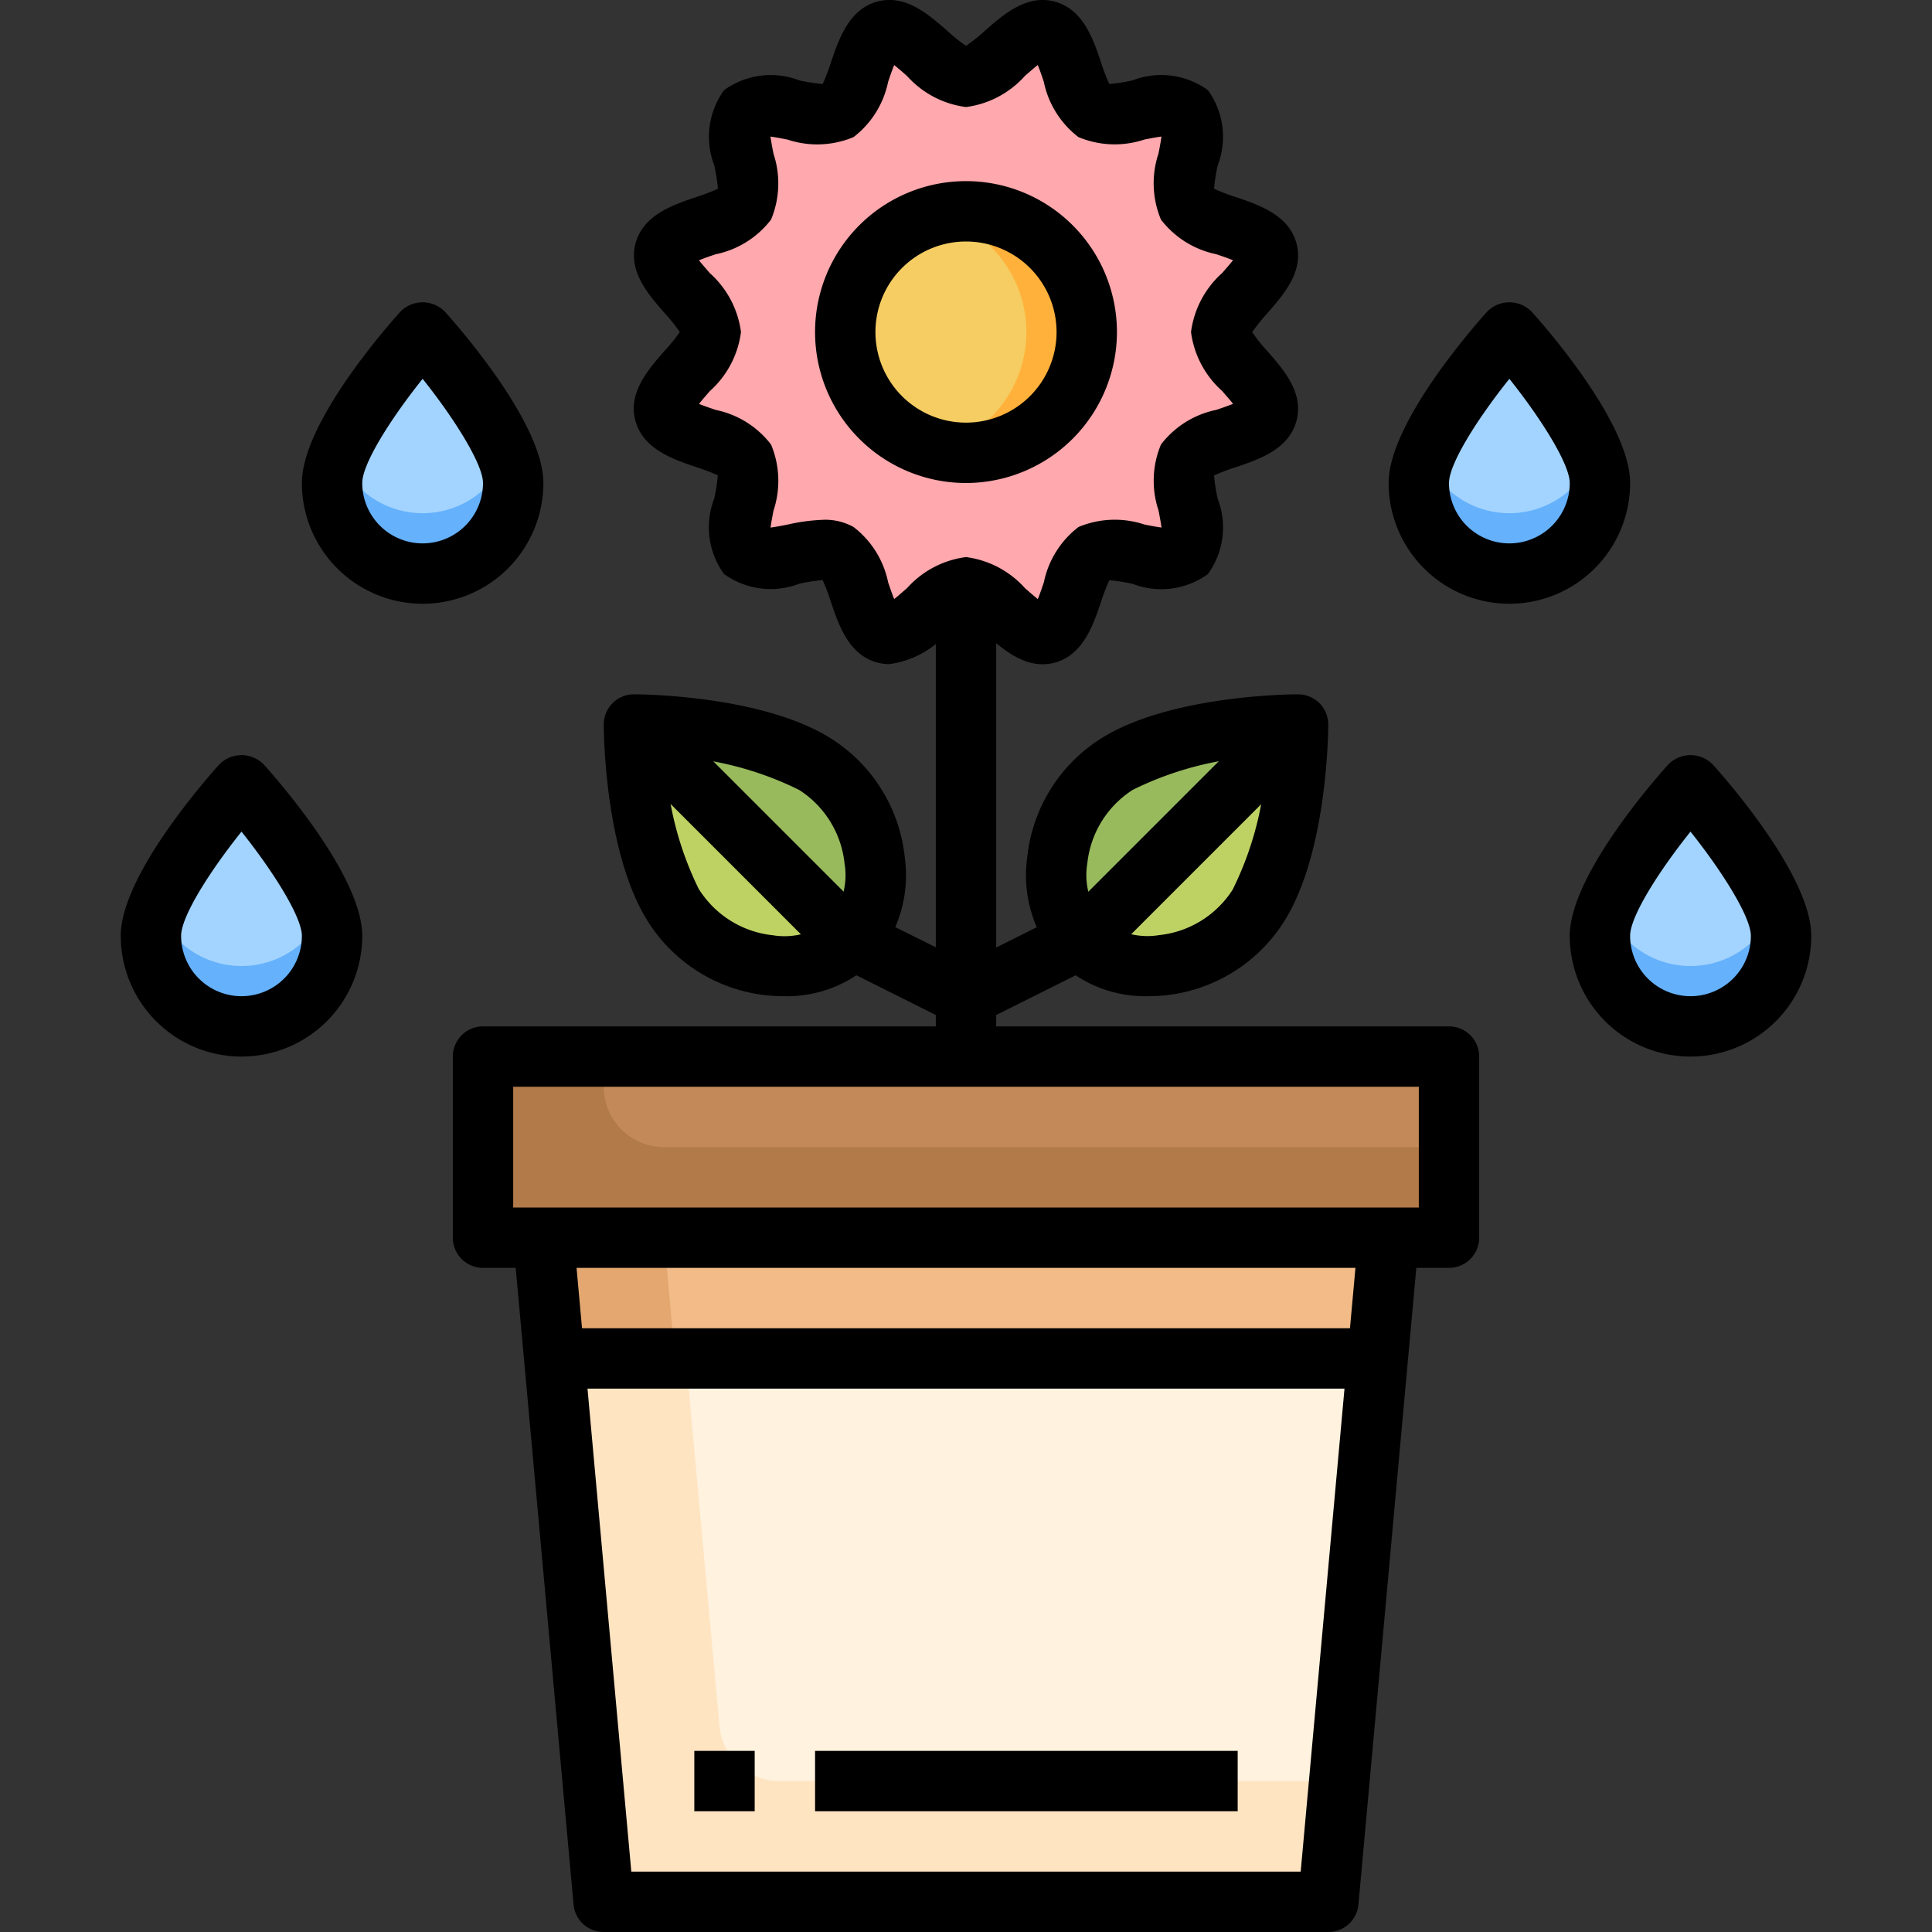 <svg height="512" viewBox="0 0 64 64" width="512" xmlns="http://www.w3.org/2000/svg"><rect x="0" y="0" width="64" height="64" fill="#333333" stroke="none"/><g id="_03-Plant" data-name="03-Plant"><g fill="#a3d4ff"><path d="m11 31a3 3 0 0 1 -6 0c0-1.66 3-5 3-5s3 3.34 3 5z"/><path d="m17 16a3 3 0 0 1 -6 0c0-1.66 3-5 3-5s3 3.34 3 5z"/><path d="m59 31a3 3 0 0 1 -6 0c0-1.66 3-5 3-5s3 3.34 3 5z"/><path d="m53 16a3 3 0 0 1 -6 0c0-1.66 3-5 3-5s3 3.34 3 5z"/></g><path d="m50 17a2.99 2.99 0 0 1 -2.788-1.907 2.611 2.611 0 0 0 -.212.907 3 3 0 0 0 6 0 2.611 2.611 0 0 0 -.212-.907 2.99 2.99 0 0 1 -2.788 1.907z" fill="#65b1fc"/><path d="m56 32a2.99 2.99 0 0 1 -2.788-1.907 2.611 2.611 0 0 0 -.212.907 3 3 0 0 0 6 0 2.611 2.611 0 0 0 -.212-.907 2.99 2.99 0 0 1 -2.788 1.907z" fill="#65b1fc"/><path d="m8 32a2.99 2.99 0 0 1 -2.788-1.907 2.611 2.611 0 0 0 -.212.907 3 3 0 0 0 6 0 2.611 2.611 0 0 0 -.212-.907 2.99 2.99 0 0 1 -2.788 1.907z" fill="#65b1fc"/><path d="m14 17a2.99 2.99 0 0 1 -2.788-1.907 2.611 2.611 0 0 0 -.212.907 3 3 0 0 0 6 0 2.611 2.611 0 0 0 -.212-.907 2.99 2.99 0 0 1 -2.788 1.907z" fill="#65b1fc"/><circle cx="32" cy="11" fill="#f5cd62" r="4"/><path d="m32 7a3.977 3.977 0 0 0 -1 .141 3.982 3.982 0 0 1 0 7.718 3.994 3.994 0 1 0 1-7.859z" fill="#ffb13b"/><path d="m32 19.45c-.84 0-1.9 1.74-2.67 1.53-.81-.21-.85-2.25-1.56-2.66s-2.5.56-3.08-.01.4-2.37-.01-3.08-2.45-.75-2.66-1.56c-.21-.77 1.53-1.83 1.53-2.67s-1.74-1.9-1.53-2.67c.21-.81 2.25-.85 2.66-1.56s-.56-2.5.01-3.08 2.37.4 3.08-.01.75-2.45 1.56-2.66c.77-.21 1.83 1.53 2.67 1.53s1.9-1.74 2.67-1.53c.81.21.85 2.25 1.56 2.66s2.5-.56 3.08.01-.4 2.37.01 3.08 2.45.75 2.66 1.56c.21.77-1.53 1.83-1.53 2.67s1.74 1.9 1.53 2.67c-.21.81-2.25.85-2.66 1.56s.56 2.5-.01 3.08-2.37-.4-3.08.01-.75 2.45-1.56 2.66c-.77.21-1.83-1.53-2.67-1.53zm4-8.45a4 4 0 1 0 -4 4 4 4 0 0 0 4-4z" fill="#ffa8ad"/><path d="m27.01 25.32c2.28 1.46 2.46 4.47 1.24 5.8l-.25-.12-7-7s3.95 0 6.01 1.32z" fill="#98ba5c"/><path d="m43 24-7 7-.25.12c-1.22-1.33-1.04-4.34 1.24-5.8 2.06-1.32 6.01-1.32 6.01-1.32z" fill="#98ba5c"/><path d="m21 24 7 7 .25.12a.435.435 0 0 1 -.06.07c-1.3 1.29-4.38 1.14-5.87-1.18-1.32-2.06-1.32-6.01-1.32-6.01z" fill="#bed264"/><path d="m36 31 7-7s0 3.95-1.32 6.01c-1.49 2.32-4.57 2.47-5.87 1.18a.435.435 0 0 1 -.06-.07z" fill="#bed264"/><path d="m48 35v6h-2-28-2v-6h16z" fill="#c48958"/><path d="m22 38a2 2 0 0 1 -2-2v-1h-4v6h32v-3z" fill="#b27a49"/><path d="m46 41-.36 4h-27.28l-.36-4z" fill="#f2bb88"/><path d="m18 41 .36 4h4l-.36-4z" fill="#e3a76f"/><path d="m45.64 45-1.64 18h-24l-1.64-18z" fill="#fff2de"/><path d="m23.834 57.181-1.11-12.181h-4.364l1.64 18h24l.364-4h-18.538a2 2 0 0 1 -1.992-1.819z" fill="#ffe4c2"/><path d="m48 42h-32a1 1 0 0 1 -1-1v-6a1 1 0 0 1 1-1h32a1 1 0 0 1 1 1v6a1 1 0 0 1 -1 1zm-31-2h30v-4h-30z"/><path d="m44 64h-24a1 1 0 0 1 -1-.91l-2-22 2-.18 1.913 21.09h22.174l1.913-21.09 2 .18-2 22a1 1 0 0 1 -1 .91z"/><path d="m18 44h28v2h-28z"/><path d="m23 58h2v2h-2z"/><path d="m27 58h14v2h-14z"/><path d="m31 19h2v16h-2z"/><path d="m38.053 33a4.158 4.158 0 0 1 -2.947-1.106 4.313 4.313 0 0 1 -1.076-3.507 5.3 5.3 0 0 1 2.416-3.906c2.286-1.464 6.381-1.481 6.554-1.481a1 1 0 0 1 1 1c0 .173-.017 4.268-1.481 6.554a5.306 5.306 0 0 1 -4.466 2.446zm3.9-7.954a10.832 10.832 0 0 0 -4.429 1.119 3.3 3.3 0 0 0 -1.505 2.435 2.348 2.348 0 0 0 .5 1.877 2.355 2.355 0 0 0 1.877.5 3.3 3.3 0 0 0 2.437-1.506 10.832 10.832 0 0 0 1.121-4.425z"/><path d="m32.447 33.9-.894-1.79 3.855-1.927 6.885-6.885 1.414 1.414-7 7a1.028 1.028 0 0 1 -.26.188z"/><path d="m25.947 33a5.306 5.306 0 0 1 -4.466-2.446c-1.464-2.286-1.481-6.381-1.481-6.554a1 1 0 0 1 1-1c.173 0 4.268.017 6.554 1.481a5.3 5.3 0 0 1 2.416 3.906 4.313 4.313 0 0 1 -1.076 3.507 4.158 4.158 0 0 1 -2.947 1.106zm-2.782-3.525a3.3 3.3 0 0 0 2.435 1.506 2.35 2.35 0 0 0 1.877-.5 2.348 2.348 0 0 0 .5-1.877 3.3 3.3 0 0 0 -1.506-2.437 10.832 10.832 0 0 0 -4.429-1.119 10.832 10.832 0 0 0 1.119 4.429z"/><path d="m31.553 33.9-4-2a1.028 1.028 0 0 1 -.26-.188l-7-7 1.414-1.414 6.885 6.885 3.855 1.917z"/><path d="m29.464 22a1.529 1.529 0 0 1 -.4-.052c-.945-.252-1.276-1.23-1.542-2.016a6.158 6.158 0 0 0 -.273-.716 6.02 6.02 0 0 0 -.773.121 2.638 2.638 0 0 1 -2.493-.324 2.635 2.635 0 0 1 -.324-2.494 6 6 0 0 0 .12-.772 6.156 6.156 0 0 0 -.716-.274c-.785-.266-1.763-.6-2.016-1.54-.246-.923.421-1.684.957-2.3a5.751 5.751 0 0 0 .515-.633 5.751 5.751 0 0 0 -.511-.638c-.536-.612-1.2-1.373-.957-2.294.252-.945 1.23-1.276 2.016-1.542a6.158 6.158 0 0 0 .716-.273 6.02 6.02 0 0 0 -.121-.773 2.633 2.633 0 0 1 .324-2.493 2.635 2.635 0 0 1 2.494-.324 6 6 0 0 0 .772.12 6.156 6.156 0 0 0 .274-.716c.266-.785.6-1.763 1.54-2.016.926-.245 1.684.422 2.3.957a5.751 5.751 0 0 0 .634.511 5.751 5.751 0 0 0 .638-.511c.612-.536 1.375-1.2 2.294-.957.945.252 1.276 1.23 1.542 2.016a6.158 6.158 0 0 0 .273.716 6.02 6.02 0 0 0 .773-.121 2.632 2.632 0 0 1 2.493.324 2.635 2.635 0 0 1 .324 2.494 6 6 0 0 0 -.12.772 6.156 6.156 0 0 0 .716.274c.785.266 1.763.6 2.016 1.54.246.923-.421 1.684-.957 2.3a5.751 5.751 0 0 0 -.511.638 5.751 5.751 0 0 0 .511.638c.536.612 1.2 1.373.957 2.294-.252.945-1.23 1.276-2.016 1.542a6.158 6.158 0 0 0 -.716.273 6.02 6.02 0 0 0 .121.773 2.633 2.633 0 0 1 -.324 2.493 2.632 2.632 0 0 1 -2.494.324 6 6 0 0 0 -.772-.12 6.156 6.156 0 0 0 -.274.716c-.266.785-.6 1.763-1.54 2.016-.927.244-1.685-.422-2.3-.957a5.751 5.751 0 0 0 -.634-.515 5.751 5.751 0 0 0 -.638.511 3.126 3.126 0 0 1 -1.898 1.008zm-2.182-4.782a1.939 1.939 0 0 1 .992.239 3.09 3.09 0 0 1 1.147 1.834c.053.157.127.377.2.553.143-.112.3-.255.423-.358a3.162 3.162 0 0 1 1.956-1.032 3.164 3.164 0 0 1 1.957 1.033c.117.1.28.246.422.358.073-.176.147-.4.2-.553a3.09 3.09 0 0 1 1.147-1.834 3.115 3.115 0 0 1 2.183-.083c.159.032.383.076.568.1-.025-.186-.069-.409-.1-.568a3.114 3.114 0 0 1 .082-2.183 3.09 3.09 0 0 1 1.834-1.147c.157-.053.377-.127.553-.2-.112-.143-.255-.3-.358-.423a3.162 3.162 0 0 1 -1.034-1.954 3.164 3.164 0 0 1 1.033-1.957c.1-.117.246-.28.358-.422-.176-.073-.4-.147-.553-.2a3.09 3.09 0 0 1 -1.834-1.147 3.12 3.12 0 0 1 -.083-2.183c.032-.159.076-.383.1-.568-.186.025-.409.069-.568.1a3.114 3.114 0 0 1 -2.183-.082 3.09 3.09 0 0 1 -1.147-1.834c-.053-.157-.127-.377-.2-.553-.143.112-.3.255-.423.358a3.162 3.162 0 0 1 -1.954 1.034 3.164 3.164 0 0 1 -1.957-1.033c-.117-.1-.28-.246-.422-.358-.073.176-.147.4-.2.553a3.09 3.09 0 0 1 -1.147 1.834 3.114 3.114 0 0 1 -2.183.083c-.159-.032-.383-.076-.568-.1.025.186.069.409.1.568a3.114 3.114 0 0 1 -.082 2.183 3.09 3.09 0 0 1 -1.834 1.147c-.157.053-.377.127-.553.2.112.143.255.3.358.423a3.162 3.162 0 0 1 1.034 1.954 3.164 3.164 0 0 1 -1.033 1.957c-.1.117-.246.28-.358.422.176.073.4.147.553.2a3.09 3.09 0 0 1 1.834 1.147 3.12 3.12 0 0 1 .083 2.183c-.032.159-.076.383-.1.568.186-.025.409-.069.568-.1a6.205 6.205 0 0 1 1.189-.158z"/><path d="m32 16a5 5 0 1 1 5-5 5.006 5.006 0 0 1 -5 5zm0-8a3 3 0 1 0 3 3 3 3 0 0 0 -3-3z"/><path d="m56 35a4 4 0 0 1 -4-4c0-1.941 2.712-5.062 3.256-5.668a1.031 1.031 0 0 1 1.488 0c.544.606 3.256 3.727 3.256 5.668a4 4 0 0 1 -4 4zm0-7.451c-1.061 1.326-2 2.814-2 3.451a2 2 0 0 0 4 0c0-.62-.938-2.119-2-3.451z"/><path d="m50 20a4 4 0 0 1 -4-4c0-1.941 2.712-5.062 3.256-5.668a1.031 1.031 0 0 1 1.488 0c.544.606 3.256 3.727 3.256 5.668a4 4 0 0 1 -4 4zm0-7.451c-1.061 1.326-2 2.814-2 3.451a2 2 0 0 0 4 0c0-.62-.938-2.119-2-3.451z"/><path d="m8 35a4 4 0 0 1 -4-4c0-1.941 2.712-5.062 3.256-5.668a1.031 1.031 0 0 1 1.488 0c.544.606 3.256 3.727 3.256 5.668a4 4 0 0 1 -4 4zm0-7.451c-1.061 1.326-2 2.814-2 3.451a2 2 0 0 0 4 0c0-.62-.938-2.119-2-3.451z"/><path d="m14 20a4 4 0 0 1 -4-4c0-1.941 2.712-5.062 3.256-5.668a1.031 1.031 0 0 1 1.488 0c.544.606 3.256 3.727 3.256 5.668a4 4 0 0 1 -4 4zm0-7.451c-1.061 1.326-2 2.814-2 3.451a2 2 0 0 0 4 0c0-.62-.938-2.119-2-3.451z"/></g></svg>